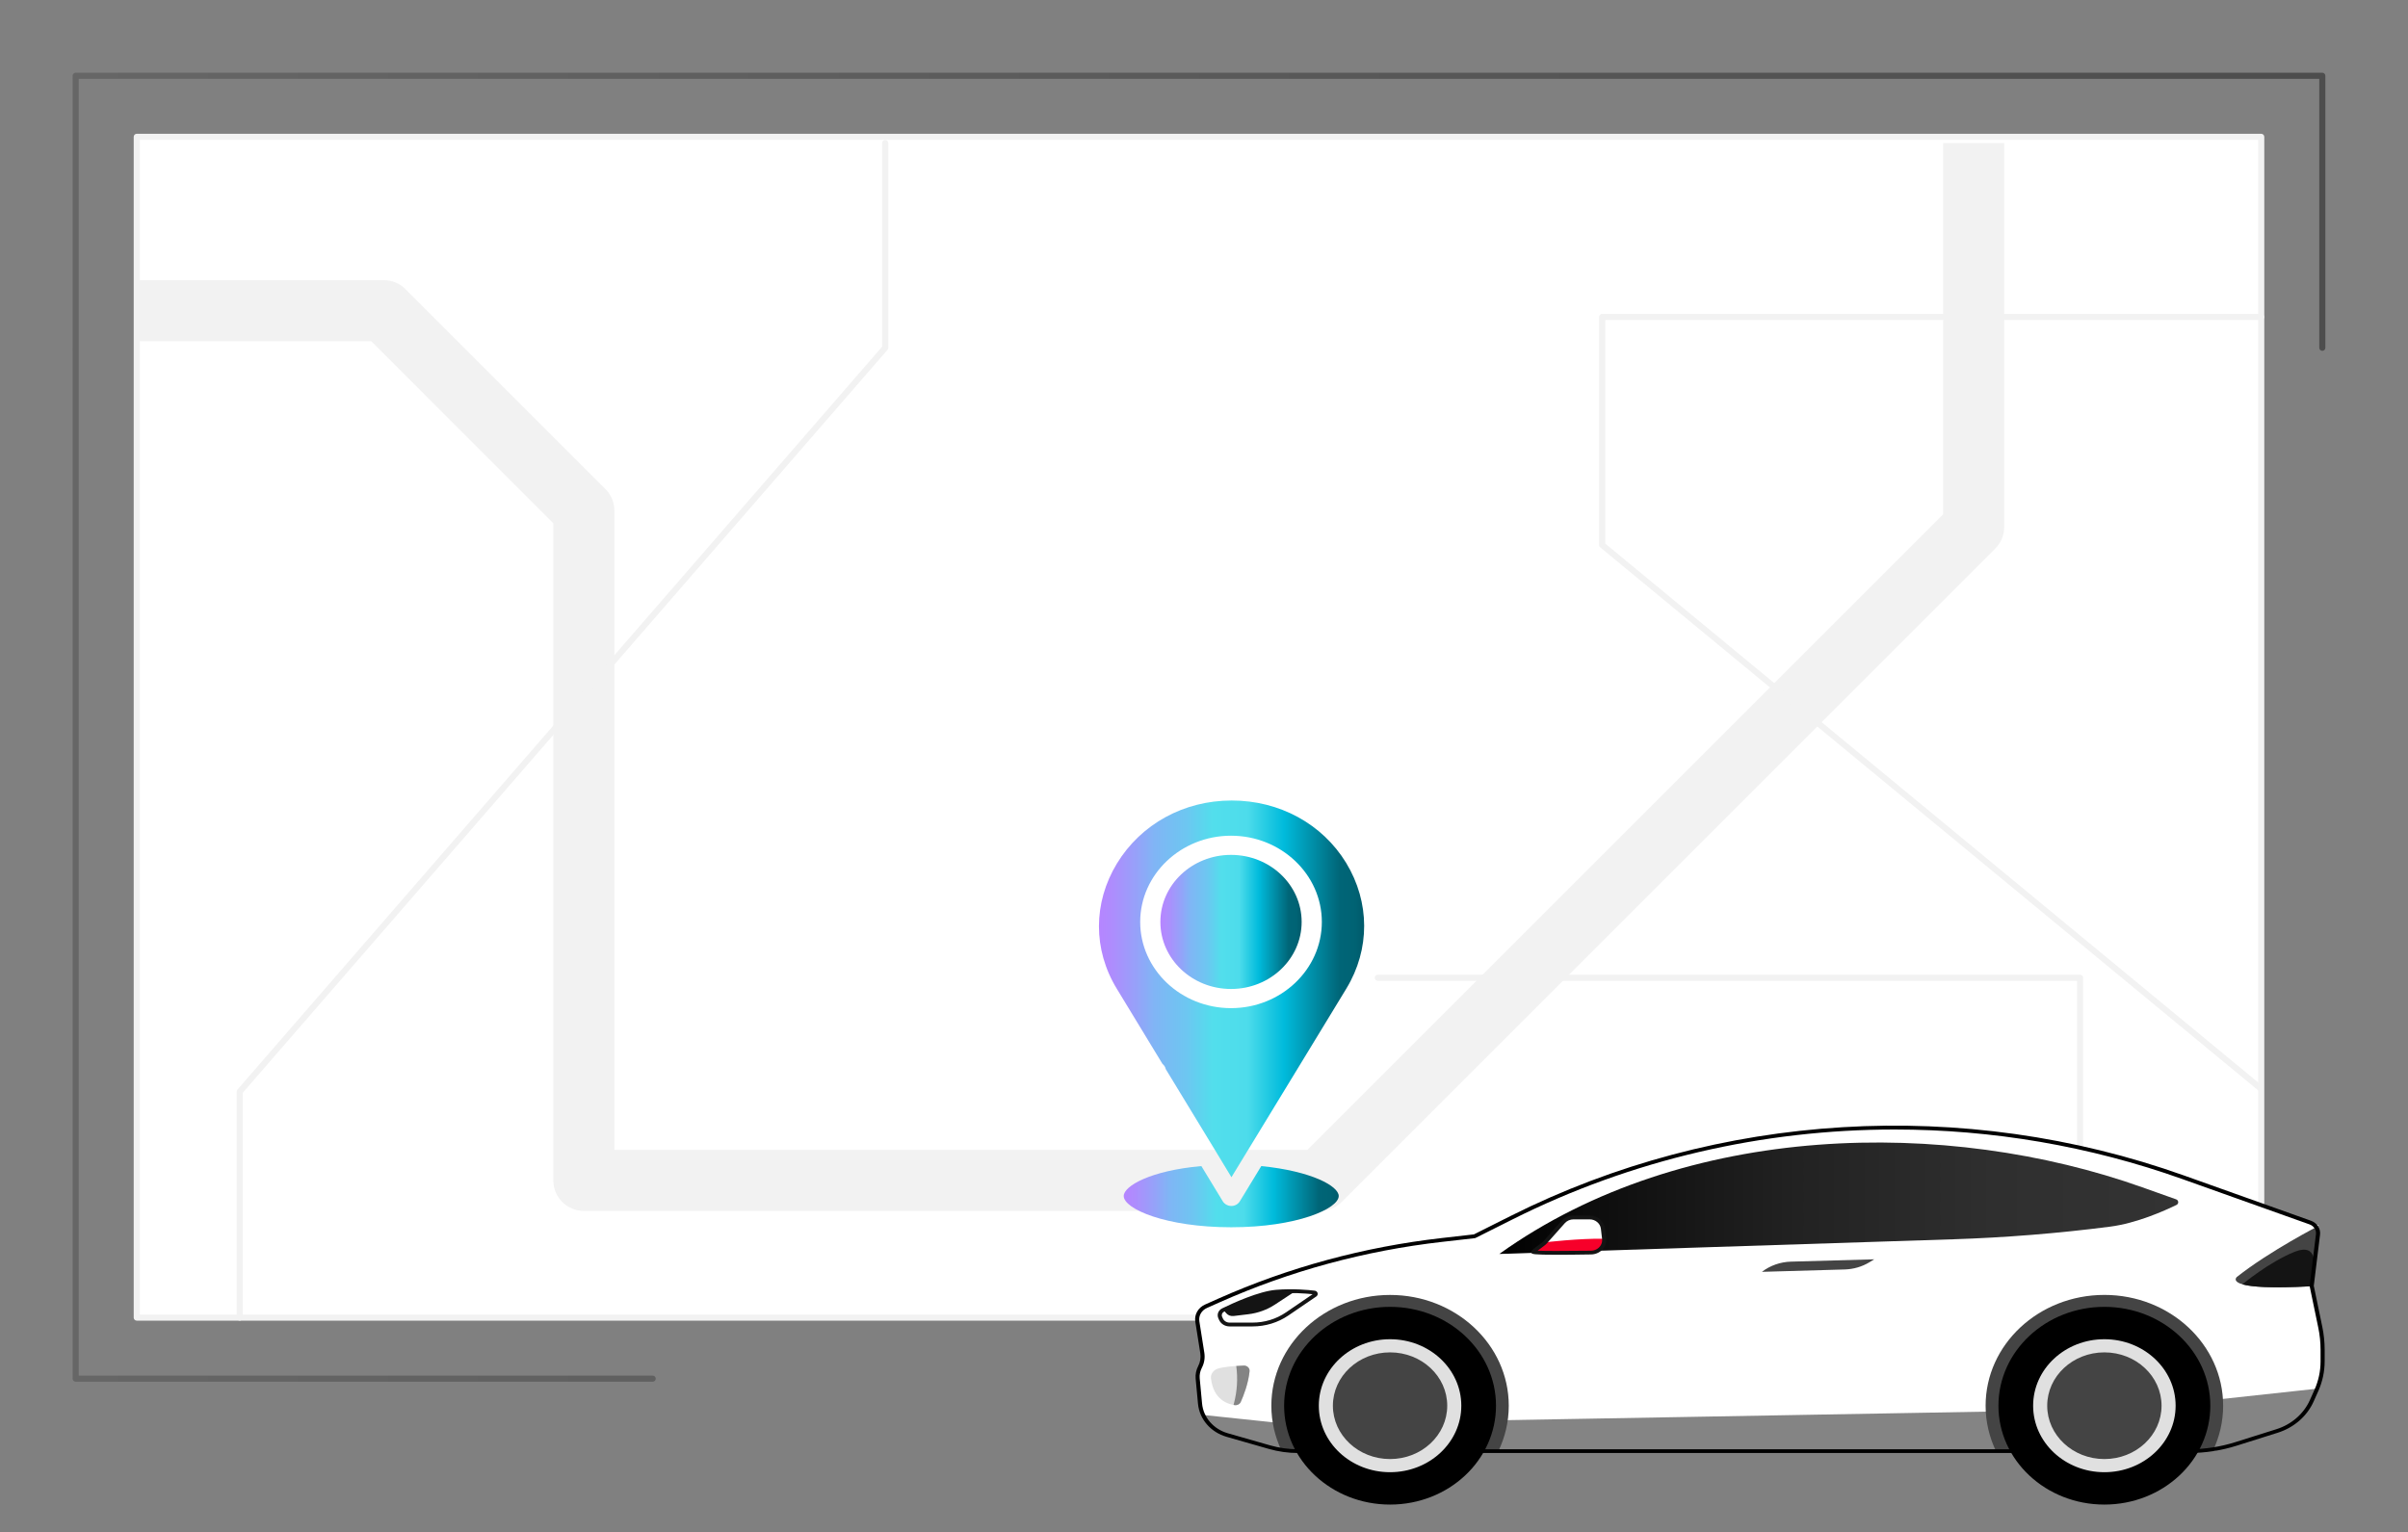 <?xml version="1.0" encoding="utf-8"?>
<!-- Generator: Adobe Illustrator 27.6.1, SVG Export Plug-In . SVG Version: 6.00 Build 0)  -->
<svg version="1.1" id="Illustration" xmlns="http://www.w3.org/2000/svg" xmlns:xlink="http://www.w3.org/1999/xlink" x="0px"
	 y="0px" viewBox="0 0 788.49 501.9" enable-background="new 0 0 788.49 501.9" xml:space="preserve">
<rect x="0" y="0" width="788.49" height="501.9" fill="#808080" stroke="none"/>
<g>
	<defs>
		<rect id="SVGID_1_" x="-57.13" y="-37.62" width="883.99" height="562.27"/>
	</defs>
	<clipPath id="SVGID_00000080178183698743588070000004099233231237841061_">
		<use xlink:href="#SVGID_1_"  overflow="visible"/>
	</clipPath>
	<g id="Return_the_bike_1_" clip-path="url(#SVGID_00000080178183698743588070000004099233231237841061_)">
		<g>
			
				<linearGradient id="SVGID_00000181803178383482239000000000888461993198681535_" gradientUnits="userSpaceOnUse" x1="23.781" y1="238.196" x2="761.432" y2="238.196">
				<stop  offset="0" style="stop-color:#666666"/>
				<stop  offset="1" style="stop-color:#4D4D4D"/>
			</linearGradient>
			<path fill="url(#SVGID_00000181803178383482239000000000888461993198681535_)" d="M213.72,452.57H24.78c-0.55,0-1-0.45-1-1V24.82
				c0-0.55,0.45-1,1-1h735.65c0.55,0,1,0.45,1,1v89.09c0,0.55-0.45,1-1,1c-0.55,0-1-0.45-1-1V25.82H25.78v424.75h187.94
				c0.55,0,1,0.45,1,1C214.72,452.12,214.27,452.57,213.72,452.57z"/>
			<g>
				
					<rect x="199.23" y="-109.63" transform="matrix(-1.836970e-16 1 -1 -1.836970e-16 630.802 -154.411)" fill="#FFFFFF" width="386.75" height="695.65"/>
				<path fill="#F2F2F2" d="M740.43,432.57H44.78c-0.55,0-1-0.45-1-1V44.82c0-0.55,0.45-1,1-1h695.65c0.55,0,1,0.45,1,1v386.75
					C741.43,432.12,740.98,432.57,740.43,432.57z M45.78,430.57h693.65V45.82H45.78V430.57z"/>
			</g>
			<path fill="#F2F2F2" d="M432.25,396.63H191.18c-5.52,0-10-4.48-10-10V171.39l-59.61-59.62H44.78v-20h80.92
				c2.65,0,5.2,1.05,7.07,2.93l65.47,65.47c1.88,1.88,2.93,4.42,2.93,7.07v209.39h226.93l208.17-208.17V46.85h20V172.6
				c0,2.65-1.05,5.2-2.93,7.07L439.32,393.71C437.45,395.58,434.9,396.63,432.25,396.63z"/>
			<path fill="#F2F2F2" d="M78.5,432.57c-0.55,0-1-0.45-1-1v-74.02c0-0.24,0.09-0.47,0.25-0.66l211.11-243.35V46.85
				c0-0.55,0.45-1,1-1c0.55,0,1,0.45,1,1v67.06c0,0.24-0.09,0.47-0.24,0.66L79.5,357.92v73.65C79.5,432.12,79.05,432.57,78.5,432.57
				z"/>
			<path fill="#F2F2F2" d="M739.95,357.27c-0.22,0-0.45-0.08-0.64-0.23L524,179.29c-0.23-0.19-0.36-0.47-0.36-0.77v-74.71
				c0-0.55,0.45-1,1-1h215.8c0.55,0,1,0.45,1,1c0,0.55-0.45,1-1,1h-214.8v73.24L740.58,355.5c0.43,0.35,0.49,0.98,0.13,1.41
				C740.52,357.14,740.23,357.27,739.95,357.27z"/>
			<path fill="#F2F2F2" d="M681.11,430.98c-0.55,0-1-0.45-1-1V321.26H451.15c-0.55,0-1-0.45-1-1c0-0.55,0.45-1,1-1h229.96
				c0.55,0,1,0.45,1,1v109.72C682.11,430.53,681.66,430.98,681.11,430.98z"/>
		</g>
		<g display="none">
			
				<ellipse transform="matrix(0.707 -0.707 0.707 0.707 93.637 650.625)" display="inline" fill="#FFFFFF" cx="832.19" cy="212.28" rx="65.52" ry="65.52"/>
			<g display="inline">
				<path fill="#5479F7" d="M730.14,210.21c0,91.38,95.8,189.43,95.8,189.43s95.8-97.16,95.8-189.43c0-52.91-42.89-95.8-95.8-95.8
					C773.04,114.41,730.14,157.3,730.14,210.21z M781.3,212.39c0-24.65,19.99-44.64,44.64-44.64c24.65,0,44.64,19.99,44.64,44.64
					c0,24.65-19.99,44.64-44.64,44.64C801.29,257.03,781.3,237.04,781.3,212.39z"/>
			</g>
		</g>
		<g>
			<polygon display="none" fill="#FFFFFF" points="743.38,254.91 1062.57,254.91 1062.57,57.35 988.27,57.62 987.95,75.22 
				957.27,75.22 957.67,24.68 901.73,24.92 901.31,74.42 744.8,76.99 			"/>
			<g display="none">
				<g display="inline">
					<rect x="785.76" y="49.1" fill="#FFFFFF" width="122.1" height="205.83"/>
					<path d="M907.86,255.93h-122.1c-0.55,0-1-0.45-1-1V49.1c0-0.55,0.45-1,1-1h122.1c0.55,0,1,0.45,1,1v205.83
						C908.86,255.48,908.42,255.93,907.86,255.93z M786.76,253.93h120.1V50.1h-120.1V253.93z"/>
				</g>
			</g>
			<path display="none" d="M744.26,170.56c-0.55,0-1-0.45-1-1V75.99c0-0.55,0.45-1,1-1h37.05c0.55,0,1,0.45,1,1c0,0.55-0.45,1-1,1
				h-36.05v92.57C745.26,170.11,744.81,170.56,744.26,170.56z"/>
			<g>
				<path display="none" d="M1067.27,255.93h-323c-0.55,0-1-0.45-1-1c0-0.55,0.45-1,1-1h323c0.55,0,1,0.45,1,1
					C1068.27,255.48,1067.82,255.93,1067.27,255.93z"/>
			</g>
		</g>
		<g display="none">
			<g display="inline">
				<g>
					<path fill="#FFFFFF" d="M338.75,353.84h109.62L600.02,811.1l20.68,27.8c4.89,6.57,0.2,15.91-8,15.91H500.23
						c-13.66,0-25.37-9.77-27.81-23.21l-55.64-306.12l-22.57,309c-0.84,11.46-10.38,20.33-21.87,20.33h-84.58
						c-13.43,0-23.71-11.96-21.68-25.24L338.75,353.84z"/>
					<path d="M612.7,855.82H500.23c-14.15,0-26.26-10.11-28.8-24.03L417.2,533.41L395.2,834.56c-0.87,11.92-10.92,21.26-22.87,21.26
						h-84.58c-6.69,0-13.03-2.91-17.39-7.99c-4.36-5.08-6.28-11.79-5.27-18.4l72.68-475.74c0.07-0.49,0.49-0.85,0.99-0.85h109.62
						c0.43,0,0.81,0.28,0.95,0.69l151.6,457.11l20.58,27.68c2.49,3.35,2.87,7.74,1,11.47C620.63,853.5,616.87,855.82,612.7,855.82z
						 M416.77,524.49c0.48,0,0.9,0.34,0.98,0.82l55.64,306.12c2.36,12.97,13.64,22.39,26.83,22.39H612.7c3.46,0,6.46-1.85,8.01-4.94
						c1.55-3.09,1.25-6.6-0.82-9.38l-20.68-27.8c-0.06-0.09-0.11-0.18-0.15-0.28L447.64,354.84H339.61l-72.55,474.89
						c-0.92,6.04,0.83,12.16,4.81,16.8c3.98,4.63,9.77,7.29,15.88,7.29h84.58c10.91,0,20.08-8.52,20.87-19.41l22.57-309
						c0.04-0.5,0.44-0.9,0.94-0.93C416.74,524.49,416.75,524.49,416.77,524.49z"/>
				</g>
				<path d="M416.77,526.49c-0.02,0-0.04,0-0.06,0c-0.55-0.03-0.97-0.51-0.94-1.06l4.47-73.42c0.02-0.32,0.19-0.6,0.45-0.78
					l10.89-7.09c0.46-0.3,1.08-0.17,1.38,0.29c0.3,0.46,0.17,1.08-0.29,1.38l-10.47,6.81l-4.44,72.91
					C417.74,526.08,417.3,526.49,416.77,526.49z"/>
				<path d="M427.92,153.2c0,0-50.85-17.16-114.49-4.89s-56.03,69.88-14.51,64.07c0,0-29.59,40.91,31.98,39.54
					C392.46,250.55,427.92,153.2,427.92,153.2z"/>
				<g>
					<path fill="#5479F7" d="M355.92,419.92l27.78-21.53l-23.8-39.56h96.62l2.31-8.64c0,0,39.23,73.11,109.97,19.8l25.28-9.2
						l-50-25.7c0,0-22.67-46.39-46.04-77.92c-13.21-17.83-32.92-29.76-54.85-33.2c-19.28-3.02-45.47-5.63-73.53-4.12
						c-18.03,0.97-35.28,7.65-49.25,19.08c-26.26,21.49-66.19,62.32-64.73,111.07C257.85,422.43,355.92,419.92,355.92,419.92z"/>
					<path d="M359.9,359.83c-0.31,0-0.62-0.14-0.81-0.41l-21.15-29.27c-0.23-0.32-0.25-0.75-0.05-1.1l29.39-49.46
						c0.28-0.48,0.9-0.63,1.37-0.35c0.47,0.28,0.63,0.9,0.35,1.37l-29.05,48.89l20.76,28.74c0.32,0.45,0.22,1.07-0.22,1.4
						C360.3,359.77,360.1,359.83,359.9,359.83z"/>
					<path d="M458.82,351.2c-0.08,0-0.15-0.01-0.23-0.03c-0.54-0.13-0.87-0.67-0.74-1.2l12.66-53.39c0.13-0.54,0.67-0.87,1.2-0.74
						c0.54,0.13,0.87,0.67,0.74,1.2l-12.66,53.39C459.69,350.89,459.28,351.2,458.82,351.2z"/>
				</g>
				<g>
					<path d="M400.58,186.41c0,0-11.82-33.69,31.67-39.24s56.67,14.78,18.85,35.33C413.3,203.04,409.44,213.75,400.58,186.41z"/>
					<g>
						<path fill="#FFFFFF" d="M410.71,189.27l-23.68,33.77c0,0,20.69,18.69,33.89,16.71c13.2-1.98,0.13-14.06,0.13-14.06l11.3-21.92
							L410.71,189.27z"/>
						<path d="M421.05,226.68c-0.15,0-0.31-0.04-0.46-0.11c-0.49-0.25-0.68-0.86-0.43-1.35l10.89-21.13l-20.89-14
							c-0.46-0.31-0.58-0.93-0.27-1.39c0.31-0.46,0.93-0.58,1.39-0.27l21.64,14.49c0.42,0.28,0.57,0.84,0.33,1.29l-11.3,21.92
							C421.76,226.49,421.41,226.68,421.05,226.68z"/>
						<g>
							<path fill="#FFFFFF" d="M454.87,171.4c0,0,1.27,39.54-18.69,41.4c-16.52,1.54-21.73-14.99-21.73-14.99
								s-13.87-5.93-9.26-17.32c2.93-7.25,11.61,4.41,11.61,4.41s8.73,4.78,9.29-6.11C426.65,167.91,454.87,171.4,454.87,171.4z"/>
							<path d="M434.05,213.9c-13.95,0-19.46-12.83-20.4-15.36c-2.35-1.15-13.83-7.43-9.39-18.43c0.9-2.22,2.29-2.84,3.3-2.97
								c3.96-0.49,8.85,5.61,9.89,6.97c0.7,0.33,3.33,1.45,5.23,0.38c1.44-0.81,2.25-2.74,2.4-5.75c0.1-1.94,0.96-3.6,2.54-4.93
								c6.98-5.85,26.53-3.51,27.36-3.41c0.49,0.06,0.86,0.47,0.88,0.96c0.05,1.65,1.06,40.51-19.6,42.43
								C435.5,213.87,434.77,213.9,434.05,213.9z M408.06,179.12c-0.08,0-0.16,0-0.24,0.02c-0.26,0.03-1.05,0.13-1.7,1.74
								c-4.19,10.36,8.2,15.8,8.73,16.03c0.27,0.12,0.47,0.34,0.56,0.62c0.21,0.64,5.19,15.74,20.68,14.29
								c17.21-1.6,17.83-33.77,17.8-39.51c-3.84-0.38-19.42-1.6-24.96,3.05c-1.16,0.97-1.76,2.12-1.83,3.5
								c-0.2,3.75-1.35,6.24-3.43,7.4c-3.18,1.77-7.17-0.38-7.34-0.47c-0.13-0.07-0.24-0.16-0.32-0.28
								C414.11,182.97,410.37,179.12,408.06,179.12z"/>
						</g>
						<path d="M414.43,194.19c-0.41,0-0.79-0.25-0.94-0.65c-0.91-2.43-2.54-4.64-4.59-6.22c-0.44-0.34-0.52-0.96-0.18-1.4
							c0.34-0.44,0.96-0.52,1.4-0.18c2.38,1.83,4.19,4.29,5.24,7.11c0.19,0.52-0.07,1.09-0.59,1.29
							C414.66,194.17,414.54,194.19,414.43,194.19z"/>
					</g>
				</g>
			</g>
			<g display="inline">
				<g>
					<polygon fill="#FFFFFF" points="580.56,854.82 923.46,854.82 923.46,446.84 725.27,446.84 					"/>
					<path fill="#5479F7" d="M923.46,855.82H580.56c-0.33,0-0.63-0.16-0.82-0.42c-0.19-0.27-0.23-0.61-0.13-0.91l144.71-407.98
						c0.14-0.4,0.52-0.67,0.94-0.67h198.19c0.55,0,1,0.45,1,1v407.98C924.46,855.37,924.02,855.82,923.46,855.82z M581.97,853.82
						h340.49V447.84H725.98L581.97,853.82z"/>
				</g>
				<g>
					<g>
						<g>
							
								<ellipse transform="matrix(0.707 -0.707 0.707 0.707 -269.155 705.382)" fill="#FFFFFF" cx="716.89" cy="677.59" rx="177.23" ry="177.23"/>
							<path d="M716.89,855.82c-98.28,0-178.23-79.95-178.23-178.23c0-98.28,79.95-178.23,178.23-178.23s178.23,79.95,178.23,178.23
								C895.12,775.87,815.17,855.82,716.89,855.82z M716.89,501.36c-97.17,0-176.23,79.06-176.23,176.23
								c0,97.17,79.06,176.23,176.23,176.23c97.17,0,176.23-79.06,176.23-176.23C893.12,580.42,814.07,501.36,716.89,501.36z"/>
						</g>
					</g>
					<g>
						
							<ellipse transform="matrix(0.707 -0.707 0.707 0.707 -420.253 340.598)" fill="#FFFFFF" cx="201.01" cy="677.59" rx="177.23" ry="177.23"/>
						<path d="M201.01,855.82c-98.28,0-178.23-79.95-178.23-178.23c0-98.28,79.95-178.23,178.23-178.23s178.23,79.95,178.23,178.23
							C379.24,775.87,299.29,855.82,201.01,855.82z M201.01,501.36c-97.17,0-176.23,79.06-176.23,176.23
							c0,97.17,79.06,176.23,176.23,176.23c97.17,0,176.23-79.06,176.23-176.23C377.24,580.42,298.18,501.36,201.01,501.36z"/>
					</g>
					<g>
						<path d="M433.94,680.09H199.42c-0.38,0-0.73-0.22-0.9-0.56s-0.13-0.75,0.11-1.05l143.34-185.87c0.19-0.25,0.48-0.39,0.79-0.39
							h237.8c0.38,0,0.73,0.22,0.9,0.56c0.17,0.34,0.12,0.75-0.11,1.06L434.73,679.71C434.54,679.95,434.25,680.09,433.94,680.09z
							 M201.45,678.09h232.01L578.5,494.23H343.25L201.45,678.09z"/>
						<path d="M681.11,642.8c-0.32,0-0.64-0.15-0.83-0.44L547.1,445.58c-0.17-0.26-0.22-0.58-0.12-0.88l24.37-73.59
							c0.15-0.44,0.58-0.73,1.04-0.68l44.39,3.88c0.55,0.05,0.96,0.53,0.91,1.08c-0.05,0.55-0.54,0.97-1.08,0.91L573,372.49
							l-23.97,72.37l132.9,196.38c0.31,0.46,0.19,1.08-0.27,1.39C681.5,642.75,681.3,642.8,681.11,642.8z"/>
						<path d="M428.52,642.8c-0.35,0-0.68-0.18-0.87-0.5l-85.83-148.58c-0.09-0.15-0.13-0.32-0.13-0.5V442.3c0-0.55,0.45-1,1-1
							c0.55,0,1,0.45,1,1v50.66l85.69,148.34c0.28,0.48,0.11,1.09-0.37,1.37C428.86,642.76,428.69,642.8,428.52,642.8z"/>
					</g>
					<g>
						<path fill="#FFFFFF" d="M404.36,447.33h-85.91c-5.96,0-10.78-4.83-10.78-10.78l0,0c0-5.96,4.83-10.78,10.78-10.78h85.91
							c5.96,0,10.78,4.83,10.78,10.78l0,0C415.15,442.51,410.32,447.33,404.36,447.33z"/>
						<path d="M404.36,448.33h-85.91c-6.5,0-11.78-5.29-11.78-11.78c0-6.5,5.29-11.78,11.78-11.78h85.91
							c6.5,0,11.78,5.29,11.78,11.78C416.15,443.05,410.86,448.33,404.36,448.33z M318.46,426.77c-5.39,0-9.78,4.39-9.78,9.78
							c0,5.39,4.39,9.78,9.78,9.78h85.91c5.39,0,9.78-4.39,9.78-9.78c0-5.39-4.39-9.78-9.78-9.78H318.46z"/>
					</g>
				</g>
			</g>
			<g display="inline">
				<path fill="#FFFFFF" d="M566.13,360.04h39.77c6.56,0,12.71,3.62,15.52,9.55c0.77,1.62,1.28,3.25,1.27,4.73
					c0,3.61-10.5,10.4-18.7,15.15c-5.12,2.97-11.66,1.52-15-3.36c-4.84-7.08-11.88-15.77-16.69-14.68
					c-7.98,1.8-4.98,6.14-10.61,7.79C556.06,380.86,551.73,361.84,566.13,360.04z"/>
				<path d="M598.33,391.99c-3.95,0-7.81-1.88-10.16-5.32c-6.7-9.8-12.41-15.02-15.64-14.27c-3.97,0.9-4.87,2.38-5.83,3.95
					c-0.85,1.39-1.81,2.98-4.72,3.83c-1.74,0.5-3.47-0.35-4.75-2.34c-0.3-0.46-0.16-1.08,0.3-1.38c0.47-0.3,1.09-0.17,1.38,0.3
					c0.45,0.7,1.38,1.84,2.51,1.51c2.16-0.63,2.79-1.66,3.58-2.95c1.08-1.77,2.3-3.77,7.1-4.86c4.27-0.95,10.23,4.12,17.73,15.1
					c3.01,4.41,9.02,5.76,13.67,3.06c16.88-9.79,18.2-13.41,18.2-14.29c0-1.2-0.39-2.65-1.18-4.3c-2.58-5.45-8.32-8.98-14.61-8.98
					h-11.82c-0.55,0-1-0.45-1-1c0-0.55,0.45-1,1-1h11.82c7.06,0,13.51,3.97,16.42,10.12c0.91,1.92,1.37,3.66,1.37,5.16
					c0,1.21,0,4.89-19.2,16.02C602.56,391.46,600.43,391.99,598.33,391.99z"/>
				<path d="M603.26,390.17c-0.44,0-0.84-0.29-0.96-0.73c-2.36-8.57-8.44-16.21-16.28-20.42c-0.49-0.26-0.67-0.87-0.41-1.35
					c0.26-0.49,0.87-0.67,1.35-0.41c8.3,4.47,14.75,12.56,17.26,21.65c0.15,0.53-0.17,1.08-0.7,1.23
					C603.44,390.16,603.35,390.17,603.26,390.17z"/>
				<path d="M610.69,385.53c-0.44,0-0.85-0.3-0.96-0.74c-1.93-7.24-6.64-13.75-12.9-17.86c-0.46-0.3-0.59-0.92-0.29-1.38
					c0.3-0.46,0.92-0.59,1.38-0.29c6.67,4.37,11.68,11.3,13.74,19.02c0.14,0.53-0.17,1.08-0.71,1.22
					C610.86,385.52,610.78,385.53,610.69,385.53z"/>
				<path d="M616.7,381.87c-0.45,0-0.86-0.31-0.97-0.77c-1.36-5.72-4.47-11.1-8.74-15.14c-0.4-0.38-0.42-1.01-0.04-1.41
					c0.38-0.4,1.01-0.42,1.41-0.04c4.55,4.31,7.85,10.04,9.31,16.13c0.13,0.54-0.2,1.08-0.74,1.2
					C616.85,381.86,616.77,381.87,616.7,381.87z"/>
			</g>
			<g display="inline">
				<path fill="#FFFFFF" d="M358.85,409.54c5.17-4.35,12.99-8.57,24.85-11.15l34.37,24.35c5.94,4.21,8.7,11.63,6.95,18.7l0,0h-42.95
					c-2.61,0-5.19-0.65-7.49-1.88l-13.18-7.07C352.74,427.85,351.34,415.87,358.85,409.54z"/>
				<path d="M425.02,442.45h-42.95c-2.77,0-5.52-0.69-7.96-2l-13.18-7.07c-4.97-2.67-8.01-7.83-7.95-13.48
					c0.01-0.55,0.45-0.99,1-0.99c0,0,0.01,0,0.01,0c0.55,0.01,1,0.46,0.99,1.01c-0.05,4.9,2.59,9.39,6.9,11.7l13.18,7.07
					c2.15,1.15,4.58,1.76,7.02,1.76h42.15c1.3-6.48-1.29-13.03-6.72-16.88l-34.37-24.35c-0.45-0.32-0.56-0.94-0.24-1.39
					c0.32-0.45,0.94-0.56,1.39-0.24l34.37,24.35c6.32,4.48,9.2,12.24,7.34,19.76C425.88,442.13,425.48,442.45,425.02,442.45z"/>
				<path d="M419.52,441.39c-0.37,0-0.73-0.21-0.9-0.57c-5.63-11.7-15.88-20.88-28.13-25.19c-0.52-0.18-0.8-0.75-0.61-1.28
					c0.18-0.52,0.75-0.8,1.28-0.61c12.75,4.48,23.41,14.03,29.27,26.21c0.24,0.5,0.03,1.1-0.47,1.33
					C419.81,441.36,419.67,441.39,419.52,441.39z"/>
				<path d="M407.68,441.86c-0.32,0-0.64-0.15-0.83-0.44c-6.12-9.04-15.05-16.33-25.13-20.52c-0.51-0.21-0.75-0.8-0.54-1.31
					c0.21-0.51,0.8-0.75,1.31-0.54c10.44,4.34,19.68,11.89,26.02,21.25c0.31,0.46,0.19,1.08-0.27,1.39
					C408.07,441.8,407.87,441.86,407.68,441.86z"/>
				<path d="M394.95,441.2c-0.26,0-0.52-0.1-0.71-0.3c-5.55-5.62-12.32-10.25-19.58-13.38c-0.51-0.22-0.74-0.81-0.52-1.31
					c0.22-0.51,0.81-0.74,1.31-0.52c7.49,3.23,14.48,8,20.21,13.81c0.39,0.39,0.38,1.03-0.01,1.41
					C395.46,441.11,395.2,441.2,394.95,441.2z"/>
			</g>
			<circle display="inline" fill="#5479F7" cx="574.8" cy="375.04" r="8.67"/>
		</g>
		<g>
			<defs>
				<rect id="SVGID_00000094584507880864617850000002527105032356604092_" x="350.76" y="253.5" width="103.52" height="156.87"/>
			</defs>
			<clipPath id="SVGID_00000091017182571302459830000007761823937360823682_">
				<use xlink:href="#SVGID_00000094584507880864617850000002527105032356604092_"  overflow="visible"/>
			</clipPath>
			<g clip-path="url(#SVGID_00000091017182571302459830000007761823937360823682_)">
				<g>
					<g>
						<g id="XMLID_1_">
							
								<linearGradient id="SVGID_00000135679790085462615150000008130359451193878196_" gradientUnits="userSpaceOnUse" x1="359.837" y1="323.9" x2="446.69" y2="323.9">
								<stop  offset="0" style="stop-color:#B685FF"/>
								<stop  offset="0.056" style="stop-color:#AD8DFD"/>
								<stop  offset="0.147" style="stop-color:#94A3F9"/>
								<stop  offset="0.21" style="stop-color:#80B5F5"/>
								<stop  offset="0.328" style="stop-color:#6DC6F1"/>
								<stop  offset="0.328" style="stop-color:#6DC6F1"/>
								<stop  offset="0.429" style="stop-color:#52DEEC"/>
								<stop  offset="0.559" style="stop-color:#4DDCEB"/>
								<stop  offset="0.697" style="stop-color:#00BBDC"/>
								<stop  offset="0.909" style="stop-color:#006577"/>
								<stop  offset="0.962" style="stop-color:#006374"/>
								<stop  offset="0.996" style="stop-color:#005B6C"/>
								<stop  offset="1" style="stop-color:#005A6A"/>
							</linearGradient>
							<path fill="url(#SVGID_00000135679790085462615150000008130359451193878196_)" d="M440.79,282.63
								c7.82,12.87,7.89,28.3,0.07,41.17l-15.51,25.48l-16.93,27.79l-5.19,8.52l-5.19-8.58l-16.32-26.83
								c-0.13-0.7-0.54-1.28-1.08-1.73l-14.9-24.52c-7.89-12.87-7.82-28.24,0-41.11c7.89-12.93,21.92-20.62,37.56-20.62
								S432.97,269.83,440.79,282.63z M432.83,301.97c0-15.56-13.35-28.24-29.74-28.24c-16.39,0-29.74,12.68-29.74,28.24
								c0,15.56,13.35,28.24,29.74,28.24C419.48,330.21,432.83,317.53,432.83,301.97z"/>
							
								<linearGradient id="SVGID_00000080172205116959173170000009008515043566691231_" gradientUnits="userSpaceOnUse" x1="367.955" y1="391.963" x2="438.361" y2="391.963">
								<stop  offset="0" style="stop-color:#B685FF"/>
								<stop  offset="0.056" style="stop-color:#AD8DFD"/>
								<stop  offset="0.147" style="stop-color:#94A3F9"/>
								<stop  offset="0.21" style="stop-color:#80B5F5"/>
								<stop  offset="0.328" style="stop-color:#6DC6F1"/>
								<stop  offset="0.328" style="stop-color:#6DC6F1"/>
								<stop  offset="0.429" style="stop-color:#52DEEC"/>
								<stop  offset="0.559" style="stop-color:#4DDCEB"/>
								<stop  offset="0.697" style="stop-color:#00BBDC"/>
								<stop  offset="0.909" style="stop-color:#006577"/>
								<stop  offset="0.962" style="stop-color:#006374"/>
								<stop  offset="0.996" style="stop-color:#005B6C"/>
								<stop  offset="1" style="stop-color:#005A6A"/>
							</linearGradient>
							<path fill="url(#SVGID_00000080172205116959173170000009008515043566691231_)" d="M413,381.94
								c16.52,1.66,25.36,6.59,25.36,9.8c0,4.16-13.76,10.24-35.2,10.24c-21.45,0-35.2-6.02-35.2-10.24c0-3.27,8.77-8.32,25.42-9.8
								l7.01,11.53c0.54,0.9,1.62,1.54,2.83,1.54c1.15,0,2.23-0.64,2.76-1.54L413,381.94z"/>
							
								<linearGradient id="SVGID_00000072998306658776444030000010510880592840286353_" gradientUnits="userSpaceOnUse" x1="379.952" y1="301.965" x2="426.227" y2="301.965">
								<stop  offset="0" style="stop-color:#B685FF"/>
								<stop  offset="0.056" style="stop-color:#AD8DFD"/>
								<stop  offset="0.147" style="stop-color:#94A3F9"/>
								<stop  offset="0.21" style="stop-color:#80B5F5"/>
								<stop  offset="0.328" style="stop-color:#6DC6F1"/>
								<stop  offset="0.328" style="stop-color:#6DC6F1"/>
								<stop  offset="0.429" style="stop-color:#52DEEC"/>
								<stop  offset="0.559" style="stop-color:#4DDCEB"/>
								<stop  offset="0.697" style="stop-color:#00BBDC"/>
								<stop  offset="0.909" style="stop-color:#006577"/>
								<stop  offset="0.962" style="stop-color:#006374"/>
								<stop  offset="0.996" style="stop-color:#005B6C"/>
								<stop  offset="1" style="stop-color:#005A6A"/>
							</linearGradient>
							
								<ellipse fill="url(#SVGID_00000072998306658776444030000010510880592840286353_)" cx="403.09" cy="301.97" rx="23.13" ry="21.96"/>
							
								<linearGradient id="SVGID_00000102505143403119249600000014461942105213438372_" gradientUnits="userSpaceOnUse" x1="265.044" y1="279.464" x2="541.676" y2="279.464">
								<stop  offset="0" style="stop-color:#B685FF"/>
								<stop  offset="0.056" style="stop-color:#AD8DFD"/>
								<stop  offset="0.147" style="stop-color:#94A3F9"/>
								<stop  offset="0.21" style="stop-color:#80B5F5"/>
								<stop  offset="0.328" style="stop-color:#6DC6F1"/>
								<stop  offset="0.328" style="stop-color:#6DC6F1"/>
								<stop  offset="0.429" style="stop-color:#52DEEC"/>
								<stop  offset="0.559" style="stop-color:#4DDCEB"/>
								<stop  offset="0.697" style="stop-color:#00BBDC"/>
								<stop  offset="0.909" style="stop-color:#006577"/>
								<stop  offset="0.962" style="stop-color:#006374"/>
								<stop  offset="0.996" style="stop-color:#005B6C"/>
								<stop  offset="1" style="stop-color:#005A6A"/>
							</linearGradient>
							<path display="none" fill="url(#SVGID_00000102505143403119249600000014461942105213438372_)" d="M506.07,280.01
								c19.62,0,35.61,15.17,35.61,33.81s-15.98,33.81-35.61,33.81h-72.16l12.54-20.55c9.04-14.85,8.97-32.59-0.07-47.45
								c-9.04-14.85-25.15-23.69-43.16-23.69s-34.26,8.84-43.23,23.69c-8.97,14.85-8.97,32.53,0,47.38l12.54,20.62h-71.89
								c-19.62,0-35.61-15.11-35.61-33.81c0-18.7,15.98-33.87,35.61-33.87c0.88,0,1.75-0.38,2.36-0.96
								c0.61-0.58,0.94-1.47,0.88-2.31c-0.54-11.33,3.44-21.83,11.19-29.45c7.49-7.49,18.07-11.78,29-11.78
								c6.07,0,12.07,1.28,17.26,3.71c0.88,0.38,1.89,0.45,2.76,0.06c0.88-0.38,1.55-1.09,1.82-1.92c5.13-15.49,20.23-26,37.43-26
								s32.24,10.5,37.43,26.12c0.27,0.83,0.94,1.54,1.82,1.92c0.88,0.38,1.89,0.38,2.76-0.06c5.26-2.43,11.13-3.71,17.26-3.71
								c10.93,0,21.51,4.23,29,11.72c7.69,7.62,11.67,18.12,11.19,29.45c-0.07,0.83,0.27,1.66,0.88,2.31
								S505.19,280.01,506.07,280.01z"/>
						</g>
					</g>
				</g>
			</g>
		</g>
	</g>
	<g clip-path="url(#SVGID_00000080178183698743588070000004099233231237841061_)">
		<path fill="#FFFFFF" d="M758.47,455.47l-1.49,3.33c-2.08,4.67-6.22,8.28-11.36,9.9l-20.95,6.6H420.25l-18.37-5.26
			c-4.95-1.42-8.48-5.49-8.93-10.3l-0.77-8.25c-0.11-1.29,0.15-2.57,0.76-3.73l0,0c0.74-1.43,1.01-3.04,0.76-4.61l-1.63-10.31
			c-0.33-2.07,0.83-4.09,2.85-4.99l4.19-1.87c23.05-10.26,47.74-16.96,73.09-19.84l10.66-1.21l12.14-6.09
			c67.78-34.02,148.05-38.84,219.94-13.21l44.45,15.85l-2.41,19.72l2.81,13.53c0.51,2.44,0.76,4.91,0.76,7.39v3.76
			C760.53,449.18,759.83,452.44,758.47,455.47z"/>
		
			<linearGradient id="SVGID_00000083784930506355731870000003614844785207475624_" gradientUnits="userSpaceOnUse" x1="490.94" y1="392.465" x2="713.247" y2="392.465">
			<stop  offset="0" style="stop-color:#000000"/>
			<stop  offset="0.139" style="stop-color:#0D0D0D"/>
			<stop  offset="0.437" style="stop-color:#222222"/>
			<stop  offset="0.728" style="stop-color:#2F2F2F"/>
			<stop  offset="1" style="stop-color:#333333"/>
		</linearGradient>
		<path fill="url(#SVGID_00000083784930506355731870000003614844785207475624_)" d="M712.67,394.67c0.83-0.4,0.75-1.53-0.12-1.84
			l-11.07-3.94c-63.56-22.64-149.61-21.77-210.54,21.83l148.53-4.8c17.24-0.56,34.44-1.94,51.53-4.15l0,0
			C699.67,400.64,708.7,396.61,712.67,394.67z"/>
		<path fill="#444444" d="M732.47,418.24c0,0-5.57,4.7,24.48,3.06l2.43-19.86C759.37,401.45,743.33,409.66,732.47,418.24z"/>
		<path fill="#141414" d="M734.26,420.67c2.85,0.82,9.16,1.37,22.68,0.63l0.76-6.22c0,0,1.36-8.14-6.31-5.07
			C742.9,413.42,734.26,420.67,734.26,420.67z"/>
		<path fill="#848484" d="M422.12,466.42l274.9-4.88l61.72-6.69c-0.09,0.21-0.17,0.42-0.27,0.62l-1.49,3.33
			c-2.08,4.67-6.22,8.27-11.36,9.89l-13.22,4.17c-5.11,1.61-10.47,2.43-15.87,2.43H424.57c-2.87,0-5.72-0.4-8.46-1.18l-14.23-4.07
			c-3.6-1.03-6.46-3.47-7.92-6.58L422.12,466.42z"/>
		<g>
			<path fill="#FFFFFF" d="M430.65,424.11c0.32-0.22,0.19-0.7-0.2-0.74c-2.12-0.25-7.11-0.72-12.53-0.28
				c-5.55,0.45-13.91,4.28-17.42,6c-0.94,0.46-1.35,1.51-0.95,2.43l0.24,0.54c0.47,1.07,1.59,1.78,2.83,1.78h7.49
				c4.09,0,8.07-1.21,11.37-3.47L430.65,424.11z"/>
			<path fill="#141414" d="M400.57,429.05c3.56-1.74,11.84-5.52,17.35-5.97c2.2-0.18,4.34-0.21,6.23-0.16l-6.66,4.38
				c-2.59,1.7-5.59,2.79-8.74,3.17l-4.82,0.58c-0.9,0.11-1.8-0.22-2.37-0.88L400.57,429.05z"/>
			<path fill="#141414" d="M410.11,434.46h-7.49c-1.52,0-2.87-0.85-3.45-2.16l-0.24-0.54c-0.53-1.22,0.01-2.6,1.26-3.21l0.07-0.04
				l0,0c3.4-1.66,11.92-5.58,17.6-6.04c5.54-0.45,10.68,0.04,12.63,0.28c0.46,0.05,0.83,0.36,0.95,0.78
				c0.12,0.42-0.05,0.85-0.42,1.11l-9.15,6.24C418.44,433.21,414.37,434.46,410.11,434.46z M400.88,429.6l-0.07,0.04
				c-0.64,0.31-0.91,1.02-0.64,1.64l0.24,0.54c0.37,0.84,1.24,1.39,2.21,1.39h7.49c3.97,0,7.77-1.16,10.98-3.35l8.72-5.95
				c-2.2-0.24-6.85-0.61-11.82-0.21C412.54,424.15,404.21,427.98,400.88,429.6L400.88,429.6z"/>
		</g>
		<path fill="#444444" d="M576.93,416.58l27.12-0.78c2.88-0.08,5.68-0.9,8.1-2.37l1.56-0.95l-27.24,0.76
			C582.98,413.33,579.63,414.51,576.93,416.58L576.93,416.58z"/>
		<path fill="#E0E0E0" d="M409.17,449.12c-0.39,4.1-2.03,8.18-2.89,10.09c-0.32,0.72-1.13,1.15-1.96,1.03
			c-2.39-0.33-6.99-1.85-7.79-8.73c-0.16-1.35,0.68-2.63,2.03-3.15c1.78-0.69,6.11-0.98,8.68-1.09
			C408.35,447.23,409.26,448.1,409.17,449.12z"/>
		<path fill="#848484" d="M403.92,460.18c0.14,0.03,0.28,0.05,0.4,0.06c0.83,0.11,1.64-0.31,1.96-1.03
			c0.86-1.91,2.49-5.99,2.89-10.09c0.1-1.03-0.82-1.89-1.92-1.84c-0.71,0.03-1.56,0.08-2.44,0.14l0,0.03
			c0.55,4.07,0.29,8.19-0.75,12.18L403.92,460.18z"/>
		<path fill="#444444" d="M494.04,460.43c0-20.04-17.4-36.28-38.87-36.28c-21.47,0-38.87,16.24-38.87,36.28
			c0,5.23,1.19,10.2,3.32,14.69l0.63,0.18h70.39C492.82,470.73,494.04,465.73,494.04,460.43z"/>
		<path fill="#444444" d="M727.96,460.43c0-20.04-17.41-36.29-38.89-36.29c-21.48,0-38.89,16.25-38.89,36.29
			c0,5.3,1.22,10.31,3.4,14.87h70.96C726.74,470.73,727.96,465.73,727.96,460.43z"/>
		<g>
			<path fill="#F7002A" d="M505.96,406.91l5.92-6.66c0.83-0.94,2.07-1.48,3.37-1.48h5.27c2.23,0,4.11,1.57,4.36,3.64l0.39,3.33
				c0.11,0.9-0.11,1.81-0.62,2.58v0c-0.78,1.2-2.17,1.94-3.68,1.96c-5.65,0.07-19.2,0.2-18.91-0.21c0.29-0.41,2.35-1.93,3.21-2.55
				C505.53,407.34,505.75,407.14,505.96,406.91z"/>
			<path fill="#FFFFFF" d="M525.27,405.74l-0.39-3.33c-0.25-2.07-2.12-3.64-4.36-3.64h-5.27c-1.3,0-2.54,0.54-3.37,1.48l-5.92,6.66
				C505.96,406.91,517.02,405.59,525.27,405.74z"/>
			<path fill="#141414" d="M510.04,410.99c-8.22,0-8.36-0.25-8.56-0.6c-0.12-0.2-0.1-0.47,0.03-0.67c0.09-0.13,0.38-0.54,3.36-2.7
				c0.21-0.15,0.41-0.33,0.58-0.52l0,0l5.92-6.66c0.96-1.08,2.38-1.7,3.88-1.7h5.27c2.58,0,4.74,1.8,5.02,4.19l0.39,3.33
				c0.12,1.03-0.13,2.09-0.71,2.97c-0.91,1.39-2.49,2.23-4.24,2.25C516.28,410.96,512.73,410.99,510.04,410.99z M503.51,409.65
				c2.21,0.1,7.57,0.14,17.45,0.01c1.28-0.02,2.45-0.64,3.12-1.66c0.43-0.65,0.61-1.43,0.52-2.19l-0.39-3.33
				c-0.21-1.76-1.8-3.09-3.69-3.09h-5.27c-1.11,0-2.15,0.46-2.86,1.25l-5.92,6.66c-0.23,0.26-0.5,0.5-0.79,0.71
				C504.74,408.7,504.02,409.24,503.51,409.65z"/>
		</g>
		<path d="M716.77,475.92H425c-3.22,0-6.41-0.45-9.49-1.33l-13.83-3.96c-5.23-1.5-8.92-5.75-9.4-10.84l-0.77-8.25
			c-0.12-1.4,0.17-2.8,0.82-4.06c0.69-1.32,0.93-2.79,0.7-4.25l-1.63-10.31c-0.37-2.35,0.92-4.62,3.22-5.64l4.19-1.87
			c23.16-10.31,47.82-17,73.3-19.9l10.53-1.2l12.03-6.04c68-34.13,148.37-38.96,220.5-13.24l41.56,14.82
			c1.98,0.71,3.2,2.58,2.96,4.55l-2.05,16.76l2.79,13.44c0.51,2.47,0.77,5,0.77,7.51v3.76c0,3.39-0.71,6.7-2.11,9.83l-1.49,3.33
			c-2.16,4.84-6.45,8.57-11.76,10.25l-13.45,4.24C727.35,475.12,722.09,475.92,716.77,475.92z M620.4,369.96
			c-43.17,0-86.17,9.89-125.1,29.43l-12.14,6.09c-0.07,0.04-0.15,0.06-0.23,0.07l-10.66,1.21c-25.33,2.88-49.85,9.53-72.88,19.79
			l-4.19,1.87c-1.77,0.79-2.76,2.53-2.48,4.34l1.63,10.31c0.27,1.7-0.01,3.42-0.82,4.97c-0.55,1.06-0.79,2.24-0.69,3.41l0.77,8.25
			c0.43,4.58,3.75,8.41,8.46,9.76l13.83,3.96c2.95,0.84,6.01,1.27,9.1,1.27h291.77c5.17,0,10.29-0.78,15.19-2.33l13.45-4.24
			c4.95-1.56,8.95-5.04,10.96-9.55l1.49-3.33c1.33-2.98,2-6.12,2-9.35v-3.76c0-2.44-0.25-4.88-0.75-7.28l-2.81-13.53
			c-0.01-0.06-0.02-0.13-0.01-0.19l2.06-16.85c0.17-1.41-0.7-2.74-2.11-3.24l-41.56-14.82C684.21,375.35,652.26,369.96,620.4,369.96
			z"/>
		<g>
			<g>
				<ellipse cx="689.07" cy="460.43" rx="34.69" ry="32.38"/>
				<ellipse fill="#E0E0E0" cx="689.07" cy="460.43" rx="23.33" ry="21.78"/>
				<ellipse fill="#444444" cx="689.07" cy="460.43" rx="18.72" ry="17.47"/>
			</g>
			<g>
				<ellipse cx="455.17" cy="460.43" rx="34.69" ry="32.38"/>
				<ellipse fill="#E0E0E0" cx="455.17" cy="460.43" rx="23.33" ry="21.78"/>
				<ellipse fill="#444444" cx="455.17" cy="460.43" rx="18.72" ry="17.47"/>
			</g>
		</g>
	</g>
</g>
</svg>
